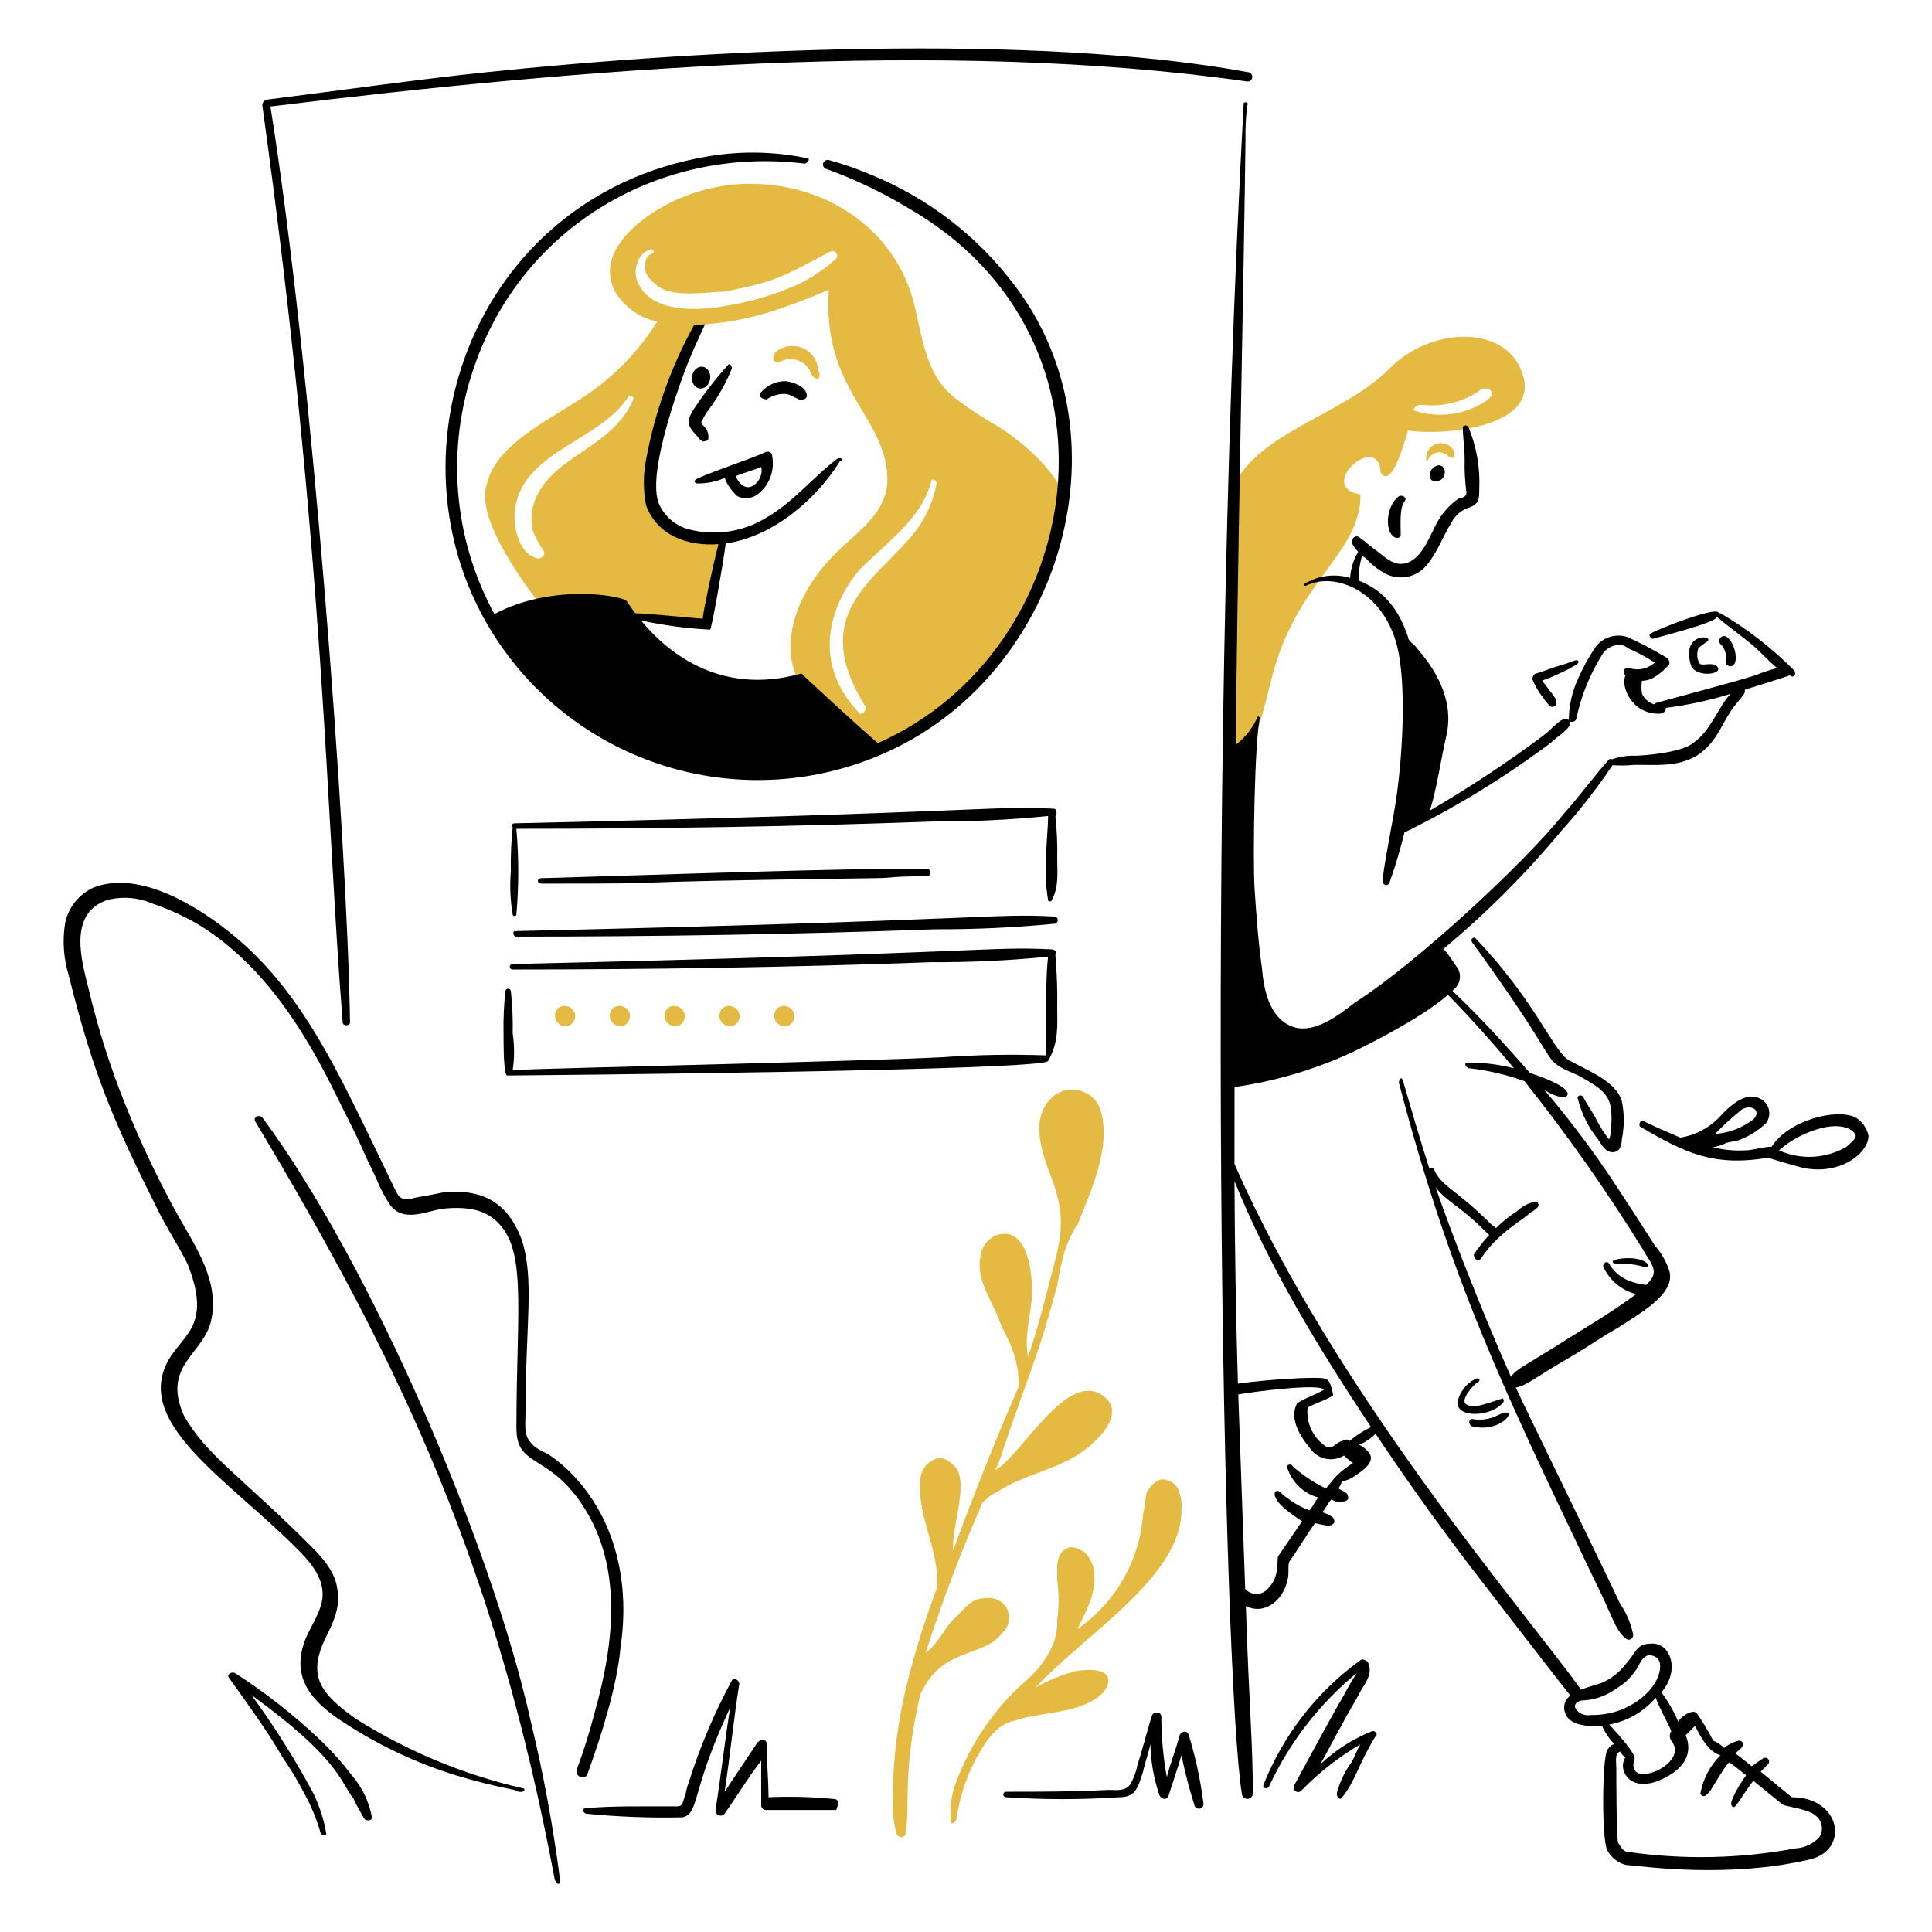 <svg width="400" height="400" viewBox="0 0 400 400" fill="none" xmlns="http://www.w3.org/2000/svg">
<path d="M219.64 101.23C217.294 96.348 211.36 91.326 206.776 88.366C203.75 86.675 200.844 84.779 198.076 82.692C191.944 78.092 191.236 71.28 189.376 63.4C185.692 47.8 171.484 38.052 155.328 38.052C141.62 38.052 130.226 45.92 127.328 52.052C126.53 53.534 126.176 55.215 126.31 56.893C126.445 58.57 127.06 60.174 128.084 61.51C130.029 64.125 132.873 65.928 136.068 66.572C132.946 71.595 128.963 76.028 124.302 79.668C117.172 85.534 102.902 90.88 100.848 100.098C98.372 106.698 107.294 119.158 111.448 124.686C111.448 125.064 146.248 129.984 146.248 129.226C147.004 123.552 148.518 117.878 149.274 112.202C149.274 111.446 134.396 113.334 134.898 100.476C135.396 87.774 141.416 73.306 144.414 67.23C154.468 66.8 162.388 63.87 171.6 60C170.22 80.704 183.102 85.88 183.706 98.588C184.084 106.532 176.89 110.308 171.978 115.612C167.432 120.524 163.656 126.96 163.656 134.148C163.656 146.254 179.544 155.334 180.68 154.948C213.2 141.708 221.106 104.28 219.64 101.23ZM131.116 82.692C126.644 93.312 112.934 94.516 110.316 105.012C109.938 106.63 109.938 108.312 110.316 109.93C110.926 111.393 111.686 112.788 112.586 114.092C112.964 114.848 112.208 115.606 111.452 115.606C108.052 115.228 106.534 110.308 106.534 107.282C106.534 93.742 123.616 91.882 129.988 82.314C130.358 81.558 131.494 82.314 131.116 82.692ZM173.116 53.564C170.035 56.378 166.434 58.565 162.516 60C159.086 61.342 155.537 62.355 151.916 63.026C145.182 64.448 135.338 65.05 132.244 58.866C131.897 58.236 131.685 57.541 131.62 56.825C131.555 56.108 131.638 55.386 131.866 54.704C132.022 54.02 132.346 53.385 132.808 52.857C133.27 52.329 133.857 51.924 134.514 51.678C134.892 51.3 135.65 52.056 135.27 52.434C133.38 52.812 133.38 55.082 133.758 56.596C134.632 58.1 135.957 59.291 137.546 60C141.162 61.446 147.436 60.378 150.032 60.378C160.8 58.224 161.668 57.49 171.972 52.056C172.722 51.656 173.864 52.8 173.108 53.564H173.116ZM189 110.688C180.87 120.404 167.332 127.316 179.164 146.248C179.542 147.006 178.402 148.146 178.03 147.762C166.866 136.218 173.112 123.55 178.03 117.876C183.704 112.2 190.892 107.276 192.784 99.716C192.784 98.96 193.918 99.338 193.918 100.096C193.189 103.982 191.498 107.623 189 110.688Z" fill="#E5BA43"/>
<path d="M314.6 75.884C310.364 67.218 295.782 68.032 287.74 76.262C278.02 86.212 258.612 89.88 254.828 102.364C254.828 114.848 250.946 191.336 263.15 140.952C268.184 120.172 281.688 114.848 281.688 102.364C272.23 100.852 285.47 89.124 285.85 97.824C287.74 100.852 290.01 94.424 291.524 89.124C297.95 90.258 320.912 88.8 314.6 75.884ZM292.658 84.962C292.698 84.675 292.832 84.409 293.038 84.206C293.482 83.906 294.017 83.772 294.55 83.828C298.525 84.269 302.531 83.335 305.9 81.18C306.316 80.781 306.843 80.517 307.412 80.422C308.17 80.422 308.926 80.802 308.926 81.558C308.548 82.692 307.034 83.45 306.278 83.828C304.205 84.939 301.926 85.614 299.583 85.809C297.239 86.004 294.88 85.716 292.652 84.962H292.658Z" fill="#E5BA43"/>
<path d="M289.626 102.742C286.978 104.728 286.698 109.742 288.492 111.066C289.364 111.706 290.004 111.25 290.004 110.688C290.004 108.562 289.736 105.088 290.762 103.878C291.45 103.06 290.382 102.364 289.626 102.742Z" fill="black"/>
<path d="M350.156 137.926C351.394 140.402 357.12 139.594 355.452 137.926C354.52 136.994 352.52 137.98 351.874 137.378C351.595 136.89 351.431 136.344 351.397 135.783C351.362 135.222 351.457 134.661 351.674 134.142C352.153 133.731 352.658 133.352 353.188 133.008C355.754 131.522 347.686 130.518 350.156 137.926Z" fill="black"/>
<path d="M305.516 285.466C304.552 285.942 303.709 286.633 303.053 287.486C302.397 288.338 301.945 289.33 301.732 290.384C301.732 293.732 308.858 293.298 311.19 290.384C311.568 290.006 311.19 289.248 310.812 289.626C305.786 291.302 304.768 291.524 303.624 290.762C302.11 290.006 305.134 286.594 305.894 286.222C306.69 285.832 306.292 285.168 305.516 285.466Z" fill="black"/>
<path d="M304.758 295.302C311.338 296.946 315.042 290.538 310.054 293.032C308.42 293.86 306.558 294.125 304.758 293.788C304 293.788 304 294.924 304.758 295.302Z" fill="black"/>
<path d="M334.644 261.632C336.691 261.532 338.739 261.788 340.698 262.388C341.076 262.388 341.454 262.01 341.076 261.632C339.658 260.214 336.014 260.294 334.266 260.876C333.864 260.876 333.526 261.632 334.644 261.632Z" fill="black"/>
<path d="M258.6 14.976C214.106 6.762 145.644 10.216 100.466 14.976C85.718 16.53 70.202 18.758 55.066 20.65C54.987 20.689 54.915 20.741 54.854 20.804C54.686 20.907 54.548 21.052 54.453 21.224C54.358 21.396 54.308 21.589 54.31 21.786C67.31 115.698 67.478 168.818 70.954 211.696C70.954 212.452 72.48 212.452 72.468 211.696C71.884 173.154 64.502 75.096 55.986 22.05C119.656 14.232 195.324 7.88 258.226 16.868C258.464 16.889 258.702 16.821 258.893 16.677C259.084 16.533 259.215 16.324 259.262 16.09C259.308 15.855 259.266 15.612 259.144 15.406C259.022 15.201 258.828 15.047 258.6 14.976Z" fill="black"/>
<path d="M115.984 389.5C114.577 378.426 112.556 367.438 109.93 356.588C101.9 320.188 76.884 261.83 54.32 231.368C53.562 230.61 52.428 231.368 52.806 232.124C83.91 283.966 102.854 325.156 114.848 389.124C115.226 390.256 115.984 390.256 115.984 389.5Z" fill="black"/>
<path d="M108.038 370.2C95.838 367.37 84.201 362.511 73.612 355.824C66.256 350.57 63.5 346.92 67.56 338.8C69.074 335.774 70.586 332.37 69.83 328.964C69.452 325.564 66.804 322.534 64.534 320.264C49.874 305.604 42.602 301.214 38.052 293.026C33.452 282.654 42.176 280.438 43.726 273.354C45.474 265.376 40.606 258.276 36.926 251.79C32.786 244.337 29.122 236.629 25.954 228.714C22.837 220.972 20.305 213.007 18.38 204.886C16.98 199.184 13.91 189.208 22.164 186.348C25.312 185.532 28.642 185.799 31.62 187.106C35.053 188.261 38.35 189.783 41.456 191.646C54.606 199.864 63.102 213.386 69.83 227.206C71.682 231.006 73.71 234.73 75.504 238.934C76.304 240.808 77.396 242.716 78.152 244.608C78.879 246.327 79.766 247.973 80.8 249.526C83.418 252.954 87.61 251.04 91.4 250.282C94.8 249.904 98.98 249.882 102 252.174C109.368 257.774 106.918 269.974 106.918 295.68C106.918 303.588 112.918 300.974 119.78 310.434C129.15 323.362 127.234 339.91 123.18 354.318C122.13 358.416 120.867 362.457 119.396 366.424C119.018 367.936 121.288 368.694 121.666 367.18C124.346 359.808 127.822 348.918 128.466 341.076C131.076 323.676 124.866 309.438 114.466 301.732C112.946 300.606 111.066 300.22 109.926 298.706C108.414 297.192 108.792 294.924 108.792 293.032C108.792 273.876 110.694 265.132 108.034 256.714C105.234 249.266 100.264 246.028 91.768 246.878C89.876 247.256 87.984 247.634 85.714 248.014C85.298 248.201 84.846 248.297 84.39 248.297C83.934 248.297 83.482 248.201 83.066 248.014C82.194 247.578 82.266 247.106 75.878 234.014C68.808 219.526 61.496 204.614 48.64 193.914C40.948 187.514 28.916 180.172 19.51 183.698C17.963 184.373 16.604 185.415 15.549 186.733C14.495 188.051 13.777 189.606 13.458 191.264C12.913 194.809 13.171 198.432 14.214 201.864C19.362 222.664 23.614 232.388 32.752 250.664C34.644 254.446 36.914 257.852 38.804 261.634C44.286 275.34 37.044 276.396 34.264 282.82C28.842 295.354 47.336 306.484 61.504 320.65C64.152 323.298 66.8 326.324 66.8 330.108C66.8 333.508 64.096 336.896 63.016 339.944C60.27 347.704 64.816 352.638 71.718 356.968C78.761 361.528 86.399 365.095 94.416 367.568C98.396 368.786 102.437 369.796 106.522 370.594C108.418 371.72 109.174 370.2 108.038 370.2Z" fill="black"/>
<path d="M106.904 193.916C135.656 193.916 164.794 193.464 193.536 192.402C201.75 192.436 209.96 192.056 218.136 191.266C218.243 191.28 218.352 191.27 218.456 191.238C218.559 191.207 218.654 191.153 218.735 191.082C218.816 191.01 218.881 190.922 218.926 190.824C218.97 190.725 218.993 190.618 218.993 190.51C218.993 190.402 218.97 190.295 218.926 190.197C218.881 190.098 218.816 190.01 218.735 189.939C218.654 189.867 218.559 189.814 218.456 189.782C218.352 189.75 218.243 189.741 218.136 189.754C205.108 189.068 206.152 190.516 106.536 192.78C106.148 192.788 106.148 193.916 106.904 193.916Z" fill="black"/>
<path d="M158.732 82.692C159.842 81.924 161.167 81.528 162.516 81.558C163.99 81.558 165.344 83.17 166.298 82.692C166.494 82.679 166.679 82.595 166.818 82.456C166.957 82.317 167.041 82.132 167.054 81.936C167.054 79.804 163.41 78.91 162.516 78.91C161.583 78.923 160.664 79.131 159.817 79.522C158.97 79.913 158.215 80.478 157.6 81.18C157.512 81.246 157.44 81.331 157.39 81.43C157.341 81.528 157.315 81.637 157.315 81.747C157.315 81.857 157.341 81.966 157.39 82.064C157.44 82.163 157.512 82.248 157.6 82.314C157.926 82.561 158.324 82.693 158.732 82.692Z" fill="black"/>
<path d="M150.788 75.504C148.313 78.236 146.037 81.142 143.978 84.2C142.416 86.542 141.866 87.762 143.978 89.874C144.356 90.252 144.734 91.01 145.492 91.388C145.697 91.413 145.906 91.393 146.102 91.327C146.298 91.262 146.477 91.153 146.626 91.01C146.726 90.453 146.674 89.879 146.474 89.349C146.275 88.819 145.935 88.353 145.492 88C145.404 87.934 145.332 87.849 145.282 87.75C145.232 87.651 145.207 87.542 145.207 87.432C145.207 87.322 145.232 87.213 145.282 87.114C145.332 87.016 145.404 86.93 145.492 86.864C145.784 86.186 146.165 85.549 146.626 84.972C148.627 82.292 150.28 79.368 151.544 76.272C151.544 75.884 151.166 75.126 150.788 75.504Z" fill="black"/>
<path d="M159.866 94.42C159.866 93.664 159.11 93.286 158.354 93.664C156.084 94.798 144.734 98.582 143.978 99.338C143.6 99.716 143.978 100.094 144.356 100.094C146.306 100.121 148.24 99.735 150.03 98.96C150.602 100.413 151.51 101.709 152.68 102.742C153.342 103.063 154.08 103.197 154.812 103.131C155.545 103.064 156.246 102.799 156.84 102.364C158.035 101.454 158.952 100.227 159.486 98.824C160.021 97.42 160.153 95.894 159.866 94.42ZM152.3 98.582C154.192 97.824 155.7 97.446 157.598 96.69C158.354 99.338 154.57 103.5 152.3 98.582Z" fill="black"/>
<path d="M384.2 231.366C380.162 229.348 370.174 232.018 366.8 237.42C364.91 237.42 363.018 238.176 361.126 238.176C358.939 238.283 356.747 238.062 354.626 237.518C355.574 237.389 356.493 237.1 357.344 236.664C358.478 236.286 359.614 236.286 360.37 235.906C362.345 235.139 364.146 233.982 365.666 232.506C365.993 232.058 366.205 231.537 366.285 230.988C366.364 230.439 366.308 229.879 366.122 229.357C365.935 228.835 365.624 228.366 365.215 227.992C364.805 227.618 364.311 227.349 363.774 227.21C361.144 226.396 358.478 228.724 356.586 230.61C354.379 233.25 351.287 234.998 347.886 235.528C345.238 234.394 342.59 233.258 340.32 232.128C339.564 231.75 339.184 232.884 339.564 233.262C348.964 238.748 354.764 241.572 366.044 239.694C366.044 239.694 369.816 240.874 372.476 241.586C380.588 243.758 386.852 238.826 386.852 235.154C386.693 234.374 386.376 233.636 385.92 232.984C385.464 232.333 384.878 231.782 384.2 231.366ZM360 230.232C362.064 228.168 365 229.768 363.026 231.746C360.736 233.519 357.971 234.572 355.082 234.772C356.632 233.165 358.274 231.649 360 230.232ZM382.32 237.42C380.214 238.649 377.846 239.358 375.411 239.49C372.977 239.621 370.546 239.171 368.32 238.176C369.908 236.788 371.693 235.642 373.616 234.776C380.426 231.75 383.83 233.64 384.216 235.154C384.2 235.906 383.068 236.664 382.312 237.42H382.32Z" fill="black"/>
<path d="M335.78 227.962C334.42 223.562 328.32 221.596 324.43 219.262C321.212 216.686 317.474 206.834 305.516 194.294C305.146 193.906 304.38 194.294 304.758 195.05C317.746 212.908 318.84 216.22 321.404 219.64C323.296 221.532 325.554 221.93 327.458 223.04C330.09 224.582 333.132 226.068 333.51 229.472C333.7 230.853 333.7 232.253 333.51 233.634C333.57 234.41 333.44 235.189 333.132 235.904C332.116 234.606 331.23 233.212 330.484 231.742C329.726 230.228 328.592 228.716 327.836 227.202C327.458 226.446 326.322 226.824 326.7 227.58C327.466 230.624 328.886 233.465 330.862 235.904C331.618 237.038 332.376 238.552 333.888 238.552C335.4 238.552 335.78 237.038 335.78 235.904C336.322 233.284 336.322 230.582 335.78 227.962Z" fill="black"/>
<path d="M246.122 359.236C245.742 358.1 244.608 358.478 244.23 359.236C243.472 362.262 242.338 364.91 241.582 367.936C240.828 363.817 240.448 359.639 240.446 355.452C240.446 354.318 238.934 354.318 238.554 355.074C237.42 358.474 236.664 361.884 235.528 365.288C235.255 366.749 234.745 368.155 234.016 369.45C232.88 370.962 230.988 370.584 229.476 370.584C222.288 370.962 215.476 370.962 208.29 370.962C208.139 370.962 207.995 371.022 207.888 371.128C207.782 371.235 207.722 371.379 207.722 371.53C207.722 371.681 207.782 371.825 207.888 371.932C207.995 372.038 208.139 372.098 208.29 372.098C216.1 372.623 223.936 372.623 231.746 372.098C235.202 372.098 235.578 370.06 236.664 366.802C237.042 364.91 237.798 363.018 238.176 361.126C238.253 364.736 238.891 368.312 240.068 371.726C240.446 372.482 241.606 372.868 241.96 371.726C242.774 369.094 243.852 366.05 244.608 363.402C245.313 366.851 246.197 370.261 247.256 373.618C247.272 373.751 247.315 373.879 247.382 373.994C247.45 374.109 247.541 374.209 247.649 374.288C247.757 374.366 247.881 374.421 248.011 374.45C248.142 374.478 248.277 374.479 248.408 374.453C248.539 374.427 248.663 374.374 248.773 374.297C248.882 374.22 248.974 374.122 249.044 374.008C249.114 373.893 249.159 373.766 249.177 373.634C249.194 373.501 249.185 373.367 249.148 373.238C248.542 368.493 247.529 363.808 246.122 359.236Z" fill="black"/>
<path d="M283.952 358.478C280.025 360.067 276.43 362.377 273.352 365.288C274.864 362.64 276.378 359.614 277.89 356.966C279.026 354.696 280.538 352.426 281.674 350.156C282.808 348.264 284.322 346.372 283.188 344.104C282.808 343.724 282.052 343.346 281.674 343.724C272.679 350.217 265.724 359.142 261.624 369.45C261.246 370.206 262.394 370.59 262.758 369.828C266.976 360.747 273.183 352.73 280.918 346.372C279.953 347.836 279.069 349.351 278.27 350.912C275.988 354.712 268.168 369.242 268.054 369.45C267.969 369.548 267.906 369.663 267.867 369.787C267.828 369.911 267.816 370.042 267.83 370.171C267.844 370.3 267.884 370.425 267.949 370.538C268.013 370.651 268.1 370.749 268.204 370.827C268.308 370.905 268.427 370.961 268.553 370.991C268.68 371.021 268.811 371.025 268.939 371.002C269.067 370.979 269.189 370.93 269.297 370.858C269.405 370.786 269.497 370.693 269.568 370.584C273.167 366.91 277.238 363.729 281.674 361.126C280.918 362.262 280.512 363.758 279.782 364.91C278.376 366.843 277.349 369.026 276.756 371.342C276.756 372.098 277.512 372.854 277.89 372.098C280.69 368.594 280.988 365.8 284.7 359.614C285.464 359.236 284.708 358.1 283.952 358.478Z" fill="black"/>
<path d="M172.73 372.476C168.205 372.023 163.653 371.897 159.11 372.098C159.11 368.314 158.732 364.91 158.732 361.126C158.732 359.992 157.598 359.992 156.84 360.748L150.03 370.962C151.166 363.396 151.922 355.83 153.058 348.642C153.058 347.886 151.938 347.138 151.544 347.886C147.824 354.762 144.783 361.984 142.464 369.45C142.086 370.206 142.086 371.342 141.708 372.098C141.33 373.232 141.33 373.99 140.194 373.99C132.646 373.99 126.54 373.89 121.28 374.368C120.522 374.368 120.522 375.124 121.28 375.502C127.942 376.162 134.638 376.415 141.33 376.26C144.876 375.372 142.96 370.996 151.166 353.56C150.03 360.748 149.274 367.56 148.14 374.746C148.118 374.974 148.17 375.204 148.289 375.4C148.409 375.596 148.588 375.748 148.801 375.833C149.014 375.919 149.249 375.932 149.471 375.873C149.692 375.813 149.889 375.683 150.03 375.502C152.68 371.72 154.948 367.936 157.598 364.532V373.61C157.575 373.764 157.589 373.922 157.638 374.07C157.686 374.218 157.769 374.353 157.88 374.463C157.99 374.573 158.124 374.657 158.272 374.706C158.42 374.755 158.578 374.769 158.732 374.746H173.108C173.486 374 173.864 372.476 172.73 372.476Z" fill="black"/>
<path d="M66.046 360C60.678 354.934 54.853 350.375 48.646 346.38C47.89 346.002 46.756 346.76 47.512 347.516C51.294 352.812 55.138 358.072 58.482 363.784C60.148 366.211 61.664 368.738 63.022 371.35C64.475 373.982 65.616 376.775 66.422 379.672C66.8 380.05 67.556 380.05 67.556 379.672C67.076 376.786 66.184 373.983 64.908 371.35C61.101 364.249 56.804 357.422 52.046 350.92C70.106 364.056 70.324 368.61 73.23 372.484C73.907 373.913 74.665 375.303 75.5 376.646C75.878 377.024 77.014 377.024 77.014 376.268C76.424 373.049 74.987 370.045 72.852 367.566C70.794 364.862 68.518 362.331 66.046 360Z" fill="black"/>
<path d="M326.7 136.8C326.322 136.422 325.188 137.178 324.808 137.178C324.052 137.558 323.296 137.558 322.54 137.936C321.026 138.314 319.512 139.07 318 139.448C317.622 139.448 317.242 140.206 317.242 140.584C317.727 141.793 318.362 142.935 319.134 143.984C319.512 144.362 319.89 145.12 320.27 145.498C320.65 145.876 321.026 146.632 321.782 146.254C322.538 145.876 322.16 145.12 322.16 144.742C321.782 144.362 321.404 143.606 321.026 143.228C320.648 142.85 320.27 142.092 319.89 141.714C319.51 141.336 319.134 140.58 318.756 140.202C318.756 140.58 318.378 140.958 318.378 141.336C320.34 140.356 320 140.904 325.188 138.31C325.566 137.932 327.078 137.554 326.7 136.796V137.174C327.078 137.168 326.7 136.8 326.7 136.8Z" fill="black"/>
<path d="M112.2 182.944C147.876 182.944 115.51 182.7 181.43 181.81C185.54 181.754 183.988 181.43 191.644 181.43H192.024C192.78 181.43 192.78 179.918 192.024 179.918H183.322C169.004 179.918 114.476 181.81 112.2 181.81C111.066 181.81 111.066 182.944 112.2 182.944Z" fill="black"/>
<path d="M119.01 209.8C118.9 209.47 118.714 209.171 118.468 208.925C118.223 208.679 117.923 208.494 117.593 208.384C117.263 208.274 116.912 208.242 116.568 208.291C116.224 208.34 115.896 208.469 115.61 208.666C115.259 208.989 115.022 209.418 114.936 209.887C114.85 210.357 114.919 210.841 115.132 211.268C115.345 211.695 115.692 212.041 116.119 212.254C116.546 212.467 117.031 212.535 117.5 212.448C117.773 212.374 118.029 212.246 118.253 212.073C118.477 211.899 118.664 211.683 118.805 211.437C118.945 211.191 119.035 210.92 119.071 210.639C119.106 210.358 119.085 210.073 119.01 209.8Z" fill="#E5BA43"/>
<path d="M130.36 209.8C130.25 209.47 130.064 209.171 129.818 208.925C129.573 208.679 129.273 208.494 128.943 208.384C128.613 208.274 128.262 208.242 127.918 208.291C127.574 208.34 127.246 208.469 126.96 208.666C126.609 208.989 126.372 209.418 126.286 209.888C126.199 210.357 126.268 210.842 126.482 211.269C126.695 211.696 127.042 212.042 127.47 212.255C127.897 212.468 128.383 212.535 128.852 212.448C129.125 212.373 129.38 212.245 129.604 212.072C129.827 211.898 130.015 211.682 130.155 211.436C130.295 211.191 130.385 210.919 130.42 210.639C130.455 210.358 130.435 210.073 130.36 209.8Z" fill="#E5BA43"/>
<path d="M141.708 209.8C141.598 209.47 141.412 209.171 141.166 208.925C140.921 208.679 140.621 208.494 140.291 208.384C139.961 208.274 139.61 208.242 139.266 208.291C138.922 208.34 138.594 208.469 138.308 208.666C137.957 208.989 137.72 209.418 137.634 209.887C137.548 210.357 137.617 210.841 137.83 211.268C138.043 211.695 138.39 212.041 138.817 212.254C139.244 212.467 139.729 212.535 140.198 212.448C140.471 212.374 140.727 212.246 140.951 212.073C141.175 211.899 141.362 211.683 141.503 211.437C141.643 211.191 141.733 210.92 141.769 210.639C141.804 210.358 141.783 210.073 141.708 209.8Z" fill="#E5BA43"/>
<path d="M153.058 209.8C152.948 209.47 152.762 209.171 152.516 208.925C152.271 208.679 151.971 208.494 151.641 208.384C151.311 208.274 150.96 208.242 150.616 208.291C150.272 208.34 149.944 208.469 149.658 208.666C149.307 208.989 149.07 209.418 148.984 209.888C148.897 210.357 148.966 210.842 149.18 211.269C149.394 211.696 149.74 212.042 150.168 212.255C150.595 212.468 151.081 212.535 151.55 212.448C151.823 212.373 152.079 212.246 152.302 212.072C152.526 211.899 152.713 211.683 152.853 211.437C152.993 211.191 153.084 210.92 153.119 210.639C153.154 210.358 153.133 210.073 153.058 209.8Z" fill="#E5BA43"/>
<path d="M164.4 209.8C164.29 209.47 164.104 209.171 163.858 208.925C163.613 208.679 163.313 208.494 162.983 208.384C162.653 208.274 162.303 208.242 161.958 208.291C161.614 208.34 161.286 208.469 161 208.666C160.649 208.989 160.412 209.418 160.326 209.888C160.239 210.357 160.308 210.842 160.522 211.269C160.736 211.696 161.082 212.042 161.51 212.255C161.937 212.468 162.423 212.535 162.892 212.448C163.165 212.373 163.421 212.246 163.644 212.072C163.868 211.899 164.055 211.683 164.195 211.437C164.336 211.191 164.426 210.92 164.461 210.639C164.496 210.358 164.475 210.073 164.4 209.8Z" fill="#E5BA43"/>
<path d="M218.882 208.67C218.945 205.009 218.819 201.347 218.504 197.698C218.882 197.32 218.504 196.564 217.748 196.564C204.688 195.876 205.764 197.326 106.148 199.59C106.071 199.586 105.993 199.597 105.921 199.623C105.848 199.65 105.781 199.691 105.725 199.744C105.668 199.797 105.624 199.861 105.593 199.932C105.562 200.003 105.546 200.08 105.546 200.157C105.546 200.235 105.562 200.311 105.593 200.382C105.624 200.453 105.668 200.517 105.725 200.57C105.781 200.624 105.848 200.665 105.921 200.691C105.993 200.717 106.071 200.729 106.148 200.724C134.898 200.724 164.038 200.274 192.78 199.212C200.865 199.254 208.947 198.875 216.992 198.076C216.502 202.476 216.614 206.794 216.614 218.504C209.424 218.252 202.226 218.379 195.05 218.884C179.888 219.684 114.44 221.136 106.148 221.532C106.526 219.024 106.526 216.474 106.148 213.966C106.211 211.06 106.085 208.154 105.77 205.264C105.77 205.113 105.71 204.969 105.604 204.862C105.497 204.756 105.353 204.696 105.202 204.696C105.051 204.696 104.907 204.756 104.8 204.862C104.694 204.969 104.634 205.113 104.634 205.264C104.319 208.154 104.193 211.06 104.256 213.966C104.256 216.614 104.256 222.67 105.012 222.666C107.136 222.666 216.992 221.696 216.992 219.64C219.262 215.856 218.882 212.074 218.882 208.67Z" fill="black"/>
<path d="M218.882 177.648C218.945 174.742 218.818 171.835 218.504 168.946C218.882 168.568 218.882 167.434 218.126 167.434C205.066 166.746 206.142 168.198 106.526 170.46C106.148 170.46 105.77 170.838 106.148 171.216C105.833 174.232 105.707 177.265 105.77 180.296C105.517 183.327 105.644 186.377 106.148 189.376C106.148 189.754 106.904 189.754 106.904 189.376C107.43 183.46 107.43 177.51 106.904 171.594C135.656 171.594 164.416 171.144 193.158 170.082C201.117 170.124 209.073 169.745 216.992 168.946C216.992 171.594 216.614 174.244 216.614 177.27C216.361 180.3 216.488 183.35 216.992 186.348C216.992 186.728 217.748 186.728 217.748 186.348C219.262 183.7 218.882 180.674 218.882 177.648Z" fill="black"/>
<path d="M207.534 338.05C208.158 337.495 208.6 336.765 208.802 335.955C209.005 335.145 208.958 334.293 208.668 333.51C208.357 332.676 207.783 331.967 207.032 331.489C206.281 331.011 205.395 330.791 204.508 330.862C201.108 330.862 200.346 332.376 197.698 335.024C195.806 336.536 194.298 340.32 191.644 342.212C195.022 331.678 198.936 321.324 203.372 311.19C204.206 310.225 205.238 309.45 206.398 308.92C212.074 305.138 218.906 304.412 224.558 300.22C227.596 297.966 232.848 292.692 228.718 289.248C221.092 282.888 211.318 301.732 206.02 304.38C206.468 303.529 206.847 302.643 207.156 301.732C213.506 282.682 214.256 283.132 218.882 266.172C220.258 257.924 221.328 256.742 222.666 254.066C222.665 254.016 222.674 253.967 222.693 253.92C222.711 253.874 222.739 253.832 222.774 253.796C222.81 253.761 222.852 253.733 222.898 253.715C222.944 253.696 222.994 253.687 223.044 253.688C225.692 246.878 230.056 237.85 227.962 230.232C227.576 228.697 226.615 227.369 225.276 226.524C223.938 225.679 222.326 225.381 220.774 225.692C217 226.492 215.1 230.232 215.1 234.016C215.369 236.737 216.006 239.41 216.992 241.96C221.482 253.188 219.51 256.478 216.614 268.064C215.856 271.09 213.964 277.9 212.83 280.926C212.074 276.764 213.23 272.982 213.586 269.198C213.986 265.038 213.208 254.066 206.786 255.58C205.776 255.876 204.878 256.466 204.204 257.274C203.53 258.082 203.112 259.072 203.002 260.118C201.94 265.052 205.65 269.576 207.164 274.118C208.298 276.766 210.946 280.55 210.946 286.98C210.122 289.042 204.888 300.508 197.328 321.028C196.95 316.11 200.728 307.028 197.706 303.628C196.57 302.494 195.058 301.358 193.544 302.114C192.648 302.488 191.882 303.118 191.344 303.926C190.805 304.734 190.518 305.683 190.518 306.654C189.85 313.996 194.834 321.686 193.918 328.974C191.526 335.282 189.505 341.724 187.866 348.268C185.899 356.061 184.883 364.064 184.84 372.102C184.716 374.648 184.971 377.197 185.596 379.668C185.974 380.424 187.11 380.802 187.488 379.668C188.506 373.558 186.744 367.252 190.514 350.916C195.016 340.774 203.498 343.43 207.534 338.05Z" fill="#E5BA43"/>
<path d="M243.852 308.164C243.537 307.628 243.097 307.176 242.57 306.847C242.043 306.517 241.444 306.32 240.824 306.272C239.312 306.272 238.176 307.786 237.424 308.92C237.046 310.434 237.046 311.946 236.668 313.46C236.322 318.198 234.919 322.798 232.562 326.922C230.205 331.047 226.954 334.591 223.048 337.294C224.94 333.51 227.21 329.35 226.448 325.188C226.292 323.74 225.621 322.397 224.556 321.404C223.42 320.648 221.908 319.892 220.772 320.648C218.502 321.782 218.88 324.81 218.88 327.08C219.26 329.841 219.26 332.641 218.88 335.402C218.965 337.643 218.442 339.865 217.368 341.834C216.048 344.308 214.247 346.494 212.072 348.264C205.838 353.855 201.037 360.861 198.072 368.692C196.932 371.442 196.541 374.444 196.938 377.394C197.316 377.772 198.072 377.016 198.072 376.26C198.7 372.174 199.977 368.214 201.856 364.532C203.746 361.132 206.016 356.966 210.178 356.208C214.378 354.808 220.082 354.668 223.796 353.182C226.066 352.426 229.472 350.534 229.472 347.886C229.472 345.238 224.56 345.646 222.662 345.994C219.76 346.784 216.965 347.925 214.34 349.394C225.24 337.918 244.604 326.324 244.604 312.698C244.756 311.147 244.496 309.583 243.852 308.164Z" fill="#E5BA43"/>
<path d="M370.962 372.098L364.532 366.802L366.044 365.288C366.194 365.138 366.279 364.934 366.279 364.721C366.279 364.508 366.194 364.304 366.044 364.154C365.894 364.004 365.69 363.919 365.477 363.919C365.264 363.919 365.06 364.004 364.91 364.154C364.154 364.532 363.396 365.288 362.64 365.666C362.64 365.666 360.37 363.774 359.24 363.018C359.24 363.018 360.754 361.884 360.754 361.504C361.132 361.126 360.754 360.37 359.998 360.37C358.888 360.641 357.853 361.158 356.97 361.884C356.308 361.251 355.54 360.739 354.702 360.37C353.683 358.412 352.548 356.518 351.302 354.696C350.224 353.616 347.436 355.956 347.488 356.514C346.563 354.327 345.376 352.26 343.954 350.358C347.954 345.958 345.916 339.684 341.466 340.32C338.818 340.32 338.44 342.59 336.926 344.102C335.655 345.876 333.962 347.307 332 348.264C330.874 348.746 329 349.16 327.332 349.824C316.382 334.4 276.298 288.364 255.584 240.974C255.584 240.042 255.584 230.462 255.598 225.056C264.106 223.855 272.388 221.392 280.17 217.748C285.752 215.086 295.142 210.056 299.788 205.974C304.518 210.81 309.072 215.902 313.444 221.174C310.238 220.348 306.936 219.957 303.626 220.012C303.248 220.012 303.248 220.768 304.004 221.148C307.97 221.579 311.87 222.481 315.622 223.836C324.552 235.045 332.8 246.78 340.322 258.978C341.078 260.492 342.97 262.378 342.214 264.274C341.841 264.923 341.376 265.514 340.832 266.028C339.485 265.884 338.167 265.547 336.916 265.028C335.33 264.319 334.007 263.13 333.134 261.628C332.756 260.872 331.62 261.628 332 262.384C332.644 263.747 333.581 264.951 334.744 265.91C335.908 266.868 337.269 267.557 338.73 267.928C334.296 271.328 328.252 274.86 324.054 277.516C315.168 283.142 314.13 283.28 312.82 285.042C306.962 271.95 300.154 254.374 297.23 245.822C299.46 248.76 302.23 249.644 307.408 254.822C307.693 255.129 307.999 255.415 308.324 255.68C307.157 256.948 306.092 258.305 305.138 259.74C305.138 260.876 306.274 261.254 306.652 260.498C310.234 255.124 315.142 252.76 316.866 251.04C317.435 250.756 317.948 250.371 318.38 249.904C318.451 249.81 318.498 249.7 318.518 249.584C318.537 249.468 318.527 249.349 318.49 249.237C318.453 249.126 318.389 249.025 318.304 248.943C318.219 248.862 318.115 248.802 318.002 248.77C316.58 249.008 315.262 249.666 314.218 250.66C312.597 251.695 311.093 252.902 309.732 254.26C309.36 253.946 308.908 253.66 308.544 253.304C301.144 245.904 298.452 245.772 296.816 241.954C296.756 241.902 296.687 241.862 296.611 241.836C296.536 241.811 296.456 241.801 296.377 241.807C296.298 241.813 296.22 241.834 296.15 241.87C296.079 241.906 296.016 241.956 295.964 242.016C293.996 235.948 292.258 229.888 290.486 223.816C290.194 222.716 289.628 223.416 289.628 224.176C300.428 265.392 311.438 287.976 329.73 326.318C330.822 328.61 332 330.858 332.756 332.75C333.89 335.02 334.646 337.668 336.538 339.182C337.296 339.938 338.43 339.182 338.052 338.046C337.563 335.88 336.662 333.827 335.4 332C334.738 330.346 315.536 291.044 313.826 287.288C316.348 286.724 317.648 285.288 325.186 280.928C328.558 278.98 331.616 276.766 335.022 274.876C339.29 272.028 346.984 267.946 345.622 263.146C344.991 261.191 343.96 259.388 342.596 257.852C342.158 257.124 335.952 247.436 332.76 242.718C328.714 236.794 324.36 231.087 319.716 225.62C320.894 226.454 322.252 226.998 323.68 227.208C324.436 227.208 324.816 226.452 324.436 226.074C323.726 224.652 319.466 223.022 316.748 222.148C311.698 216.316 306.19 210.318 300.71 205.148C300.93 204.941 301.147 204.731 301.36 204.518C301.877 203.965 302.195 203.256 302.264 202.502C302.332 201.748 302.147 200.993 301.738 200.356C301.36 199.978 299.09 196.196 298.712 196.574C307.649 189.149 315.881 180.914 323.302 171.974C327.135 167.714 330.66 163.187 333.85 158.426C335.377 158.526 336.91 158.502 338.434 158.354C343.568 158.354 347.28 158.754 351.296 156.462C355.334 153.772 356.05 150.662 358.484 147.006C359.24 145.87 360.376 144.736 361.132 143.606C361.886 142.102 358.588 143.824 370.59 139.822C371.346 140.58 372.104 139.444 371.346 138.688C366.828 134.144 361.742 130.202 356.214 126.96H355.836C355.836 125.294 343.418 130.174 341.836 131.122C341.08 131.5 341.836 132.258 342.216 132.258C343.476 131.838 355.456 128.894 355.456 127.718C357.726 129.608 360.356 131.518 362.644 133.392C364.52 134.924 366.044 136.792 367.94 138.31C366.394 138.709 364.877 139.214 363.4 139.822C360.074 140.932 343.284 145.394 342.972 145.498C342.79 145.584 342.619 145.693 342.464 145.822C341.91 145.655 341.399 145.37 340.964 144.988C340.53 144.605 340.182 144.134 339.946 143.606C339.806 142.729 339.806 141.835 339.946 140.958C340.592 140.929 341.229 140.802 341.836 140.58C343.122 139.913 344.274 139.015 345.236 137.932C345.992 137.552 345.614 136.418 344.858 136.04C342.289 134.505 339.636 133.116 336.912 131.878C335.774 131.511 334.552 131.496 333.405 131.833C332.259 132.171 331.24 132.846 330.482 133.77C328.999 135.91 327.732 138.191 326.698 140.58C325.495 143.192 324.851 146.027 324.808 148.902C324.808 148.97 324.819 149.037 324.84 149.102C323.596 147.902 321.518 150.82 319.51 152.302C311.996 157.918 304.165 163.097 296.056 167.814C297.568 162.896 298.236 157.58 299.456 152.302C301.756 142.394 293.404 134.526 293.026 133.766C292.648 133.388 291.512 132.632 291.512 131.874C289.712 126.474 286.73 122.274 281.3 120.21C281.264 118.457 281.508 116.709 282.022 115.032C282.266 115.232 282.526 115.418 282.81 115.608C283.897 116.817 285.175 117.84 286.594 118.634C287.994 119.431 289.628 119.716 291.216 119.439C292.803 119.163 294.245 118.343 295.294 117.12C297.564 114.472 298.694 111.068 300.592 108.04C300.989 107.309 301.528 106.665 302.178 106.145C302.827 105.626 303.574 105.241 304.374 105.014C306.266 104.258 306.266 103.122 306.266 101.232C306.47 96.829 305.696 92.435 304 88.366C303.934 88.278 303.848 88.206 303.749 88.157C303.651 88.108 303.542 88.082 303.432 88.082C303.322 88.082 303.213 88.108 303.114 88.157C303.016 88.206 302.93 88.278 302.864 88.366C302.864 90.636 303.244 92.906 303.244 95.176C303.181 97.453 303.308 99.73 303.622 101.986C303.622 102.57 303.092 103.12 302.108 103.12C300.014 104.563 298.324 106.519 297.2 108.8C295.688 111.826 293.8 116.744 290.012 116.744C288.12 116.744 286.612 115.232 285.094 114.096C283.96 113.34 282.824 112.204 281.694 111.448C280.558 110.312 279.424 111.826 280.18 112.962C280.483 113.422 280.824 113.856 281.2 114.258C280.214 115.891 279.642 117.741 279.534 119.646C276.596 118.762 273.427 119.079 270.722 120.526C269.588 120.906 269.966 121.284 270.344 121.284C276.504 118.204 286.446 122.508 289.26 133.768C291.154 141.344 290.446 155.18 289.26 164.034C288.45 170.078 286.99 176.138 286.234 182.192C286.234 183.326 287.368 183.704 287.746 182.57C288.928 179.219 289.939 175.81 290.774 172.356C301.417 167.132 311.549 160.926 321.038 153.818C322.284 152.572 325.656 150.58 325.038 149.348C325.152 149.408 325.277 149.444 325.406 149.454C325.534 149.464 325.664 149.447 325.786 149.405C325.908 149.363 326.02 149.297 326.115 149.21C326.21 149.123 326.287 149.018 326.34 148.9C327.309 144.208 329.102 139.726 331.636 135.66C332.588 133.758 335.596 132.81 336.932 134.146C338.9 135.006 340.797 136.018 342.608 137.172C341.907 137.817 341.046 138.262 340.115 138.462C339.184 138.662 338.216 138.609 337.312 138.308C337.115 138.233 336.897 138.234 336.701 138.31C336.505 138.387 336.344 138.533 336.25 138.721C336.155 138.91 336.134 139.126 336.19 139.329C336.247 139.532 336.376 139.707 336.554 139.82C335.454 142.02 337.792 147.766 343.364 147.766C344.54 147.766 344.964 147.096 344.89 146.554C349.445 145.983 353.94 145.008 358.322 143.64C355.932 145.996 354.194 151.39 350.552 153.818C347.996 155.948 339.706 156.466 338.446 156.466C336.845 156.41 335.249 156.662 333.744 157.21C333.655 157.148 333.55 157.116 333.442 157.119C333.334 157.121 333.23 157.158 333.144 157.224C329.744 161.006 327.09 164.79 323.686 168.572C315.628 178.646 293.16 199.518 280.56 207.538C277.16 210.186 271.858 214.348 267.318 212.456C262.778 210.564 261.644 204.89 261.266 200.35C260.508 195.054 260.108 189.38 259.752 184.082C259.352 178.032 259.752 152.682 260.888 148.522C260.838 148.523 260.788 148.514 260.742 148.496C260.695 148.477 260.653 148.449 260.618 148.414C260.582 148.379 260.554 148.336 260.535 148.29C260.516 148.244 260.507 148.194 260.508 148.144C259.503 150.527 257.907 152.614 255.87 154.208C256.002 127.732 257.67 49.786 257.87 28.598C257.818 26.325 257.944 24.051 258.248 21.798C258.628 21.04 257.492 21.04 257.492 21.42C249.292 171.62 253.402 349.058 257.114 371.354C257.126 371.647 257.251 371.923 257.463 372.126C257.674 372.329 257.956 372.442 258.249 372.442C258.542 372.442 258.824 372.329 259.035 372.126C259.247 371.923 259.372 371.647 259.384 371.354C259.384 360.508 258.654 354.432 257.944 332.506C262.004 334.552 265.776 331.066 266.572 327.09C266.95 325.956 266.572 324.066 266.95 323.308C268.842 320.66 270.35 318.012 272.246 315.364C272.624 315.364 274.894 316.12 275.646 315.742C276.398 315.364 276.402 314.986 276.024 314.228C275.351 313.702 274.579 313.317 273.754 313.094C274.51 312.336 274.888 311.202 275.646 310.446C276.037 310.689 276.474 310.848 276.929 310.913C277.385 310.978 277.849 310.948 278.292 310.824C278.672 310.824 279.428 310.446 279.05 309.688C279.05 308.932 277.536 308.554 277.158 308.176L277.914 306.662C278.88 306.519 279.792 306.129 280.562 305.528C281.698 304.772 284.724 302.88 283.59 300.988C283.03 300.178 282.262 299.534 281.368 299.122C282.66 298.614 283.829 297.837 284.798 296.844C291.96 307.562 299.512 318.06 307.422 328.226C310.398 332.05 322.076 347.266 325.134 351.044C324.568 351.444 324.154 352.024 323.96 352.69C323.766 353.355 323.804 354.067 324.068 354.708C324.938 357.308 328.986 357.536 331.668 357.28C332.297 358.715 333.185 360.023 334.286 361.138C333.53 361.138 333.152 361.896 332.774 362.274C331.638 364.544 331.638 381.19 332.774 383.074C333.159 383.814 333.695 384.465 334.346 384.987C334.997 385.508 335.75 385.888 336.556 386.102C340.718 386.48 358.066 388.902 374.756 384.966C382.988 383.012 381.166 372.098 370.962 372.098ZM276.762 305.516C276.006 306.272 275.248 307.408 274.492 308.164C272.027 306.966 269.736 305.438 267.682 303.624C267.304 302.868 266.17 303.246 266.548 304.002C267.042 305.46 267.887 306.775 269.008 307.83C270.129 308.885 271.493 309.649 272.978 310.054C272.222 310.812 271.844 311.946 271.088 312.704C268.849 311.837 266.794 310.553 265.034 308.92C264.656 308.542 263.9 308.542 263.9 309.298C263.9 311.568 269.196 314.594 269.574 314.974C268.062 317.244 266.174 319.892 264.656 322.162C264.278 322.54 265.034 326.322 262.764 328.592C262.5 328.993 262.148 329.329 261.734 329.572C261.321 329.816 260.857 329.962 260.378 329.998C259.899 330.035 259.418 329.961 258.972 329.783C258.527 329.605 258.128 329.327 257.806 328.97C257.588 322.16 256.574 295.344 256.37 288.702C259.93 288.07 273.434 286.376 274.114 287.736C272.222 288.87 268.8 289.996 268.44 290.762C266.84 294.132 269.574 297.95 271.84 300.598C272.672 301.426 273.759 301.951 274.925 302.088C276.092 302.225 277.27 301.967 278.272 301.354C278.272 301.354 279.784 302.868 280.162 302.868C278.941 303.631 277.802 304.518 276.764 305.516H276.762ZM279.41 298.328C279.032 297.95 278.654 297.95 277.896 298.328C276.384 298.706 276.006 300.22 274.496 299.462C273.208 298.601 272.177 297.409 271.511 296.011C270.845 294.612 270.569 293.06 270.712 291.518C270.712 291.14 275.252 289.628 276.01 288.87C276.01 288.87 275.632 285.844 274.496 285.47C272.984 284.87 261.308 285.71 256.296 286.47C255.888 272.626 255.651 258.65 255.586 244.542C262.826 262.486 273.08 279.232 283.854 295.464C282.262 296.233 280.77 297.195 279.412 298.328H279.41ZM329.346 355.074C328.786 355.177 328.209 355.126 327.676 354.926C327.143 354.727 326.674 354.386 326.32 353.94C325.564 352.804 326.698 352.048 327.834 352.048C329.691 351.949 331.501 351.432 333.13 350.534C334.32 349.866 335.457 349.107 336.53 348.264C337.394 347.479 338.156 346.589 338.8 345.616C339.558 344.482 340.314 341.832 342.584 342.968C344.994 343.768 343.93 350.496 335.774 353.94C333.726 354.732 331.543 355.117 329.348 355.074H329.346ZM333.172 357.052C336.923 356.361 340.322 354.399 342.796 351.496C343.644 353.924 345.996 357.91 345.996 358.478C345.811 358.759 345.712 359.088 345.712 359.424C345.712 359.76 345.811 360.089 345.996 360.37C350.158 365.288 336.16 370.97 338.43 364.154C338.736 363.23 335.284 359.298 333.174 357.052H333.172ZM376.636 380.42C375.351 381.783 373.589 382.596 371.718 382.69C360.36 384.813 348.732 385.069 337.292 383.448C336.156 383.448 335.778 382.69 335.022 381.556C334.642 380.42 334.642 367.18 334.642 366.044C334.642 364.908 334.264 363.018 335.4 362.644C335.4 362.644 336.156 363.778 336.534 363.778C336.132 364.417 335.951 365.171 336.02 365.923C336.088 366.675 336.401 367.384 336.912 367.94C338.426 369.832 341.464 369.482 343.344 368.698C352.1 365.044 349.018 359.618 349.018 359.238L350.91 357.348C351.288 357.726 353.18 362.644 356.206 363.4C354.037 365.559 352.584 368.333 352.044 371.346C352.077 371.459 352.136 371.563 352.218 371.648C352.299 371.733 352.401 371.797 352.512 371.834C352.624 371.871 352.743 371.881 352.86 371.862C352.976 371.842 353.086 371.795 353.18 371.724L353.936 370.968C354.314 370.588 357.72 364.536 358.098 364.914C359.232 365.67 361.498 367.562 361.498 367.562C359.608 370.21 358.098 373.236 358.472 373.614C358.472 373.992 358.85 374.372 359.228 373.992C359.986 373.236 361.498 370.592 363.012 368.698C364.904 370.21 367.174 372.098 369.064 373.614C369.444 373.992 374.536 374.548 375.874 375.884C376.562 376.395 377.026 377.153 377.168 377.998C377.31 378.844 377.121 379.711 376.638 380.42H376.636Z" fill="black"/>
<path d="M210.182 59.238C202.501 48.974 192.169 40.996 180.296 36.162C177.47 34.956 174.564 33.944 171.6 33.134C171.473 33.102 171.341 33.096 171.211 33.116C171.082 33.136 170.958 33.183 170.847 33.253C170.736 33.323 170.64 33.414 170.566 33.523C170.492 33.63 170.44 33.752 170.415 33.881C170.389 34.01 170.39 34.142 170.417 34.27C170.444 34.398 170.497 34.52 170.572 34.627C170.648 34.734 170.744 34.825 170.856 34.893C170.968 34.962 171.092 35.007 171.222 35.026C177.013 37.133 182.588 39.793 187.868 42.97C235.622 70.254 224.946 134.752 181.742 153.862C176.522 149.356 166.642 140.156 165.926 139.438C148.594 144.314 137.66 134.456 132.706 128.458C137.415 129.478 142.198 130.114 147.01 130.36C147.336 130.36 149.64 117.094 150.262 112.506C159.906 111.178 168.906 103.506 173.862 95.556C174.998 95.176 173.862 94.42 173.106 95.176C168.188 98.96 164.354 103.792 159.106 106.904C156.672 108.486 153.932 109.539 151.065 109.996C148.198 110.452 145.267 110.301 142.462 109.552C141.122 109.176 139.884 108.505 138.836 107.589C137.789 106.672 136.959 105.534 136.408 104.256C134.104 98.52 139.548 82.856 141.704 77.018C142.962 73.618 144.444 70.454 145.98 67.134C145.236 67.19 144.482 67.23 143.722 67.252C138.923 75.965 135.559 85.393 133.76 95.176C133.153 98.299 133.153 101.511 133.76 104.634C136.082 110.834 142.236 113.124 148.76 112.66C147.628 116.82 145.49 127.136 145.49 128.09C144.766 128.09 134.72 127.054 131.516 126.962C130.316 125.362 129.684 124.306 129.6 124.306C127.728 123.184 114 120.95 102.36 127.132C98.127 119.354 95.57 110.775 94.853 101.949C94.137 93.122 95.277 84.243 98.2 75.884C108.282 46.582 137.034 30.18 166.674 33.884C167.432 33.504 167.81 32.748 167.052 32.748C160.326 31.347 153.397 31.218 146.624 32.37C95.202 40.94 76.464 100.97 106.902 137.918C116.421 149.48 129.656 157.383 144.349 160.28C159.043 163.178 174.286 160.889 187.482 153.806C220.716 135.894 233.16 89.676 210.182 59.238Z" fill="black"/>
<path d="M167.812 77.018C167.474 76.279 166.946 75.644 166.28 75.179C165.615 74.713 164.837 74.434 164.028 74.37C163.252 74.31 162.473 74.44 161.758 74.748C161.548 74.931 161.28 75.031 161.002 75.031C160.724 75.031 160.455 74.931 160.246 74.748C160.104 74.433 160.065 74.081 160.132 73.742C160.2 73.402 160.372 73.093 160.624 72.856C161.259 72.33 162.007 71.957 162.809 71.765C163.611 71.574 164.447 71.569 165.251 71.752C166.055 71.935 166.807 72.3 167.447 72.82C168.088 73.339 168.601 73.999 168.946 74.748C169.324 75.504 169.324 76.64 169.702 77.396C169.727 77.602 169.706 77.81 169.641 78.006C169.575 78.203 169.467 78.382 169.324 78.532C168.2 78.154 167.812 77.4 167.812 77.018Z" fill="#E5BA43"/>
<path d="M295.68 95.176C295.897 94.671 296.273 94.249 296.751 93.977C297.229 93.704 297.782 93.594 298.328 93.664C298.897 93.758 299.423 94.022 299.84 94.42C299.99 94.563 300.169 94.671 300.366 94.737C300.562 94.802 300.77 94.823 300.976 94.798C301.354 94.42 300.976 93.664 300.976 93.286C300.709 92.82 300.323 92.432 299.858 92.163C299.393 91.893 298.865 91.751 298.328 91.751C297.791 91.751 297.263 91.893 296.798 92.163C296.333 92.432 295.947 92.82 295.68 93.286C295.337 93.852 295.203 94.521 295.302 95.176C295.302 95.556 295.302 95.934 295.68 95.934C295.3 95.934 295.3 95.556 295.68 95.176Z" fill="#E5BA43"/>
<path d="M144.827 80.429C145.323 80.502 145.834 80.334 146.247 79.964C146.659 79.594 146.94 79.052 147.026 78.456C147.113 77.86 146.999 77.26 146.709 76.787C146.42 76.315 145.978 76.009 145.482 75.937C145.236 75.901 144.984 75.924 144.74 76.003C144.497 76.083 144.266 76.218 144.062 76.402C143.858 76.585 143.684 76.812 143.55 77.071C143.416 77.33 143.325 77.615 143.282 77.91C143.239 78.205 143.245 78.504 143.299 78.79C143.354 79.077 143.455 79.344 143.599 79.578C143.742 79.812 143.925 80.008 144.135 80.154C144.346 80.3 144.581 80.393 144.827 80.429Z" fill="black"/>
<path d="M298.936 96.91C298.823 96.731 298.666 96.584 298.48 96.482C298.294 96.38 298.086 96.327 297.874 96.328C297.315 96.4 296.807 96.686 296.456 97.127C296.106 97.567 295.94 98.127 295.996 98.688C296.052 98.983 296.213 99.247 296.448 99.433C296.684 99.619 296.978 99.714 297.278 99.7C297.6 99.686 297.913 99.593 298.19 99.427C298.467 99.262 298.698 99.031 298.862 98.754C299.027 98.477 299.12 98.163 299.133 97.841C299.146 97.519 299.078 97.199 298.936 96.91Z" fill="black"/>
<path d="M358.08 137.924C357.82 137.875 357.589 137.725 357.439 137.507C357.289 137.289 357.232 137.02 357.28 136.76C357.396 136.181 357.373 135.582 357.211 135.014C357.05 134.446 356.757 133.924 356.354 133.492C356.249 133.413 356.16 133.314 356.094 133.201C356.027 133.088 355.983 132.963 355.964 132.833C355.945 132.703 355.953 132.571 355.985 132.444C356.018 132.316 356.075 132.197 356.154 132.092C356.233 131.987 356.331 131.898 356.444 131.831C356.557 131.765 356.683 131.721 356.813 131.702C356.943 131.683 357.075 131.691 357.202 131.723C357.329 131.756 357.449 131.813 357.554 131.892C359.514 133.376 360.182 138.262 358.08 137.924Z" fill="black"/>
</svg>
